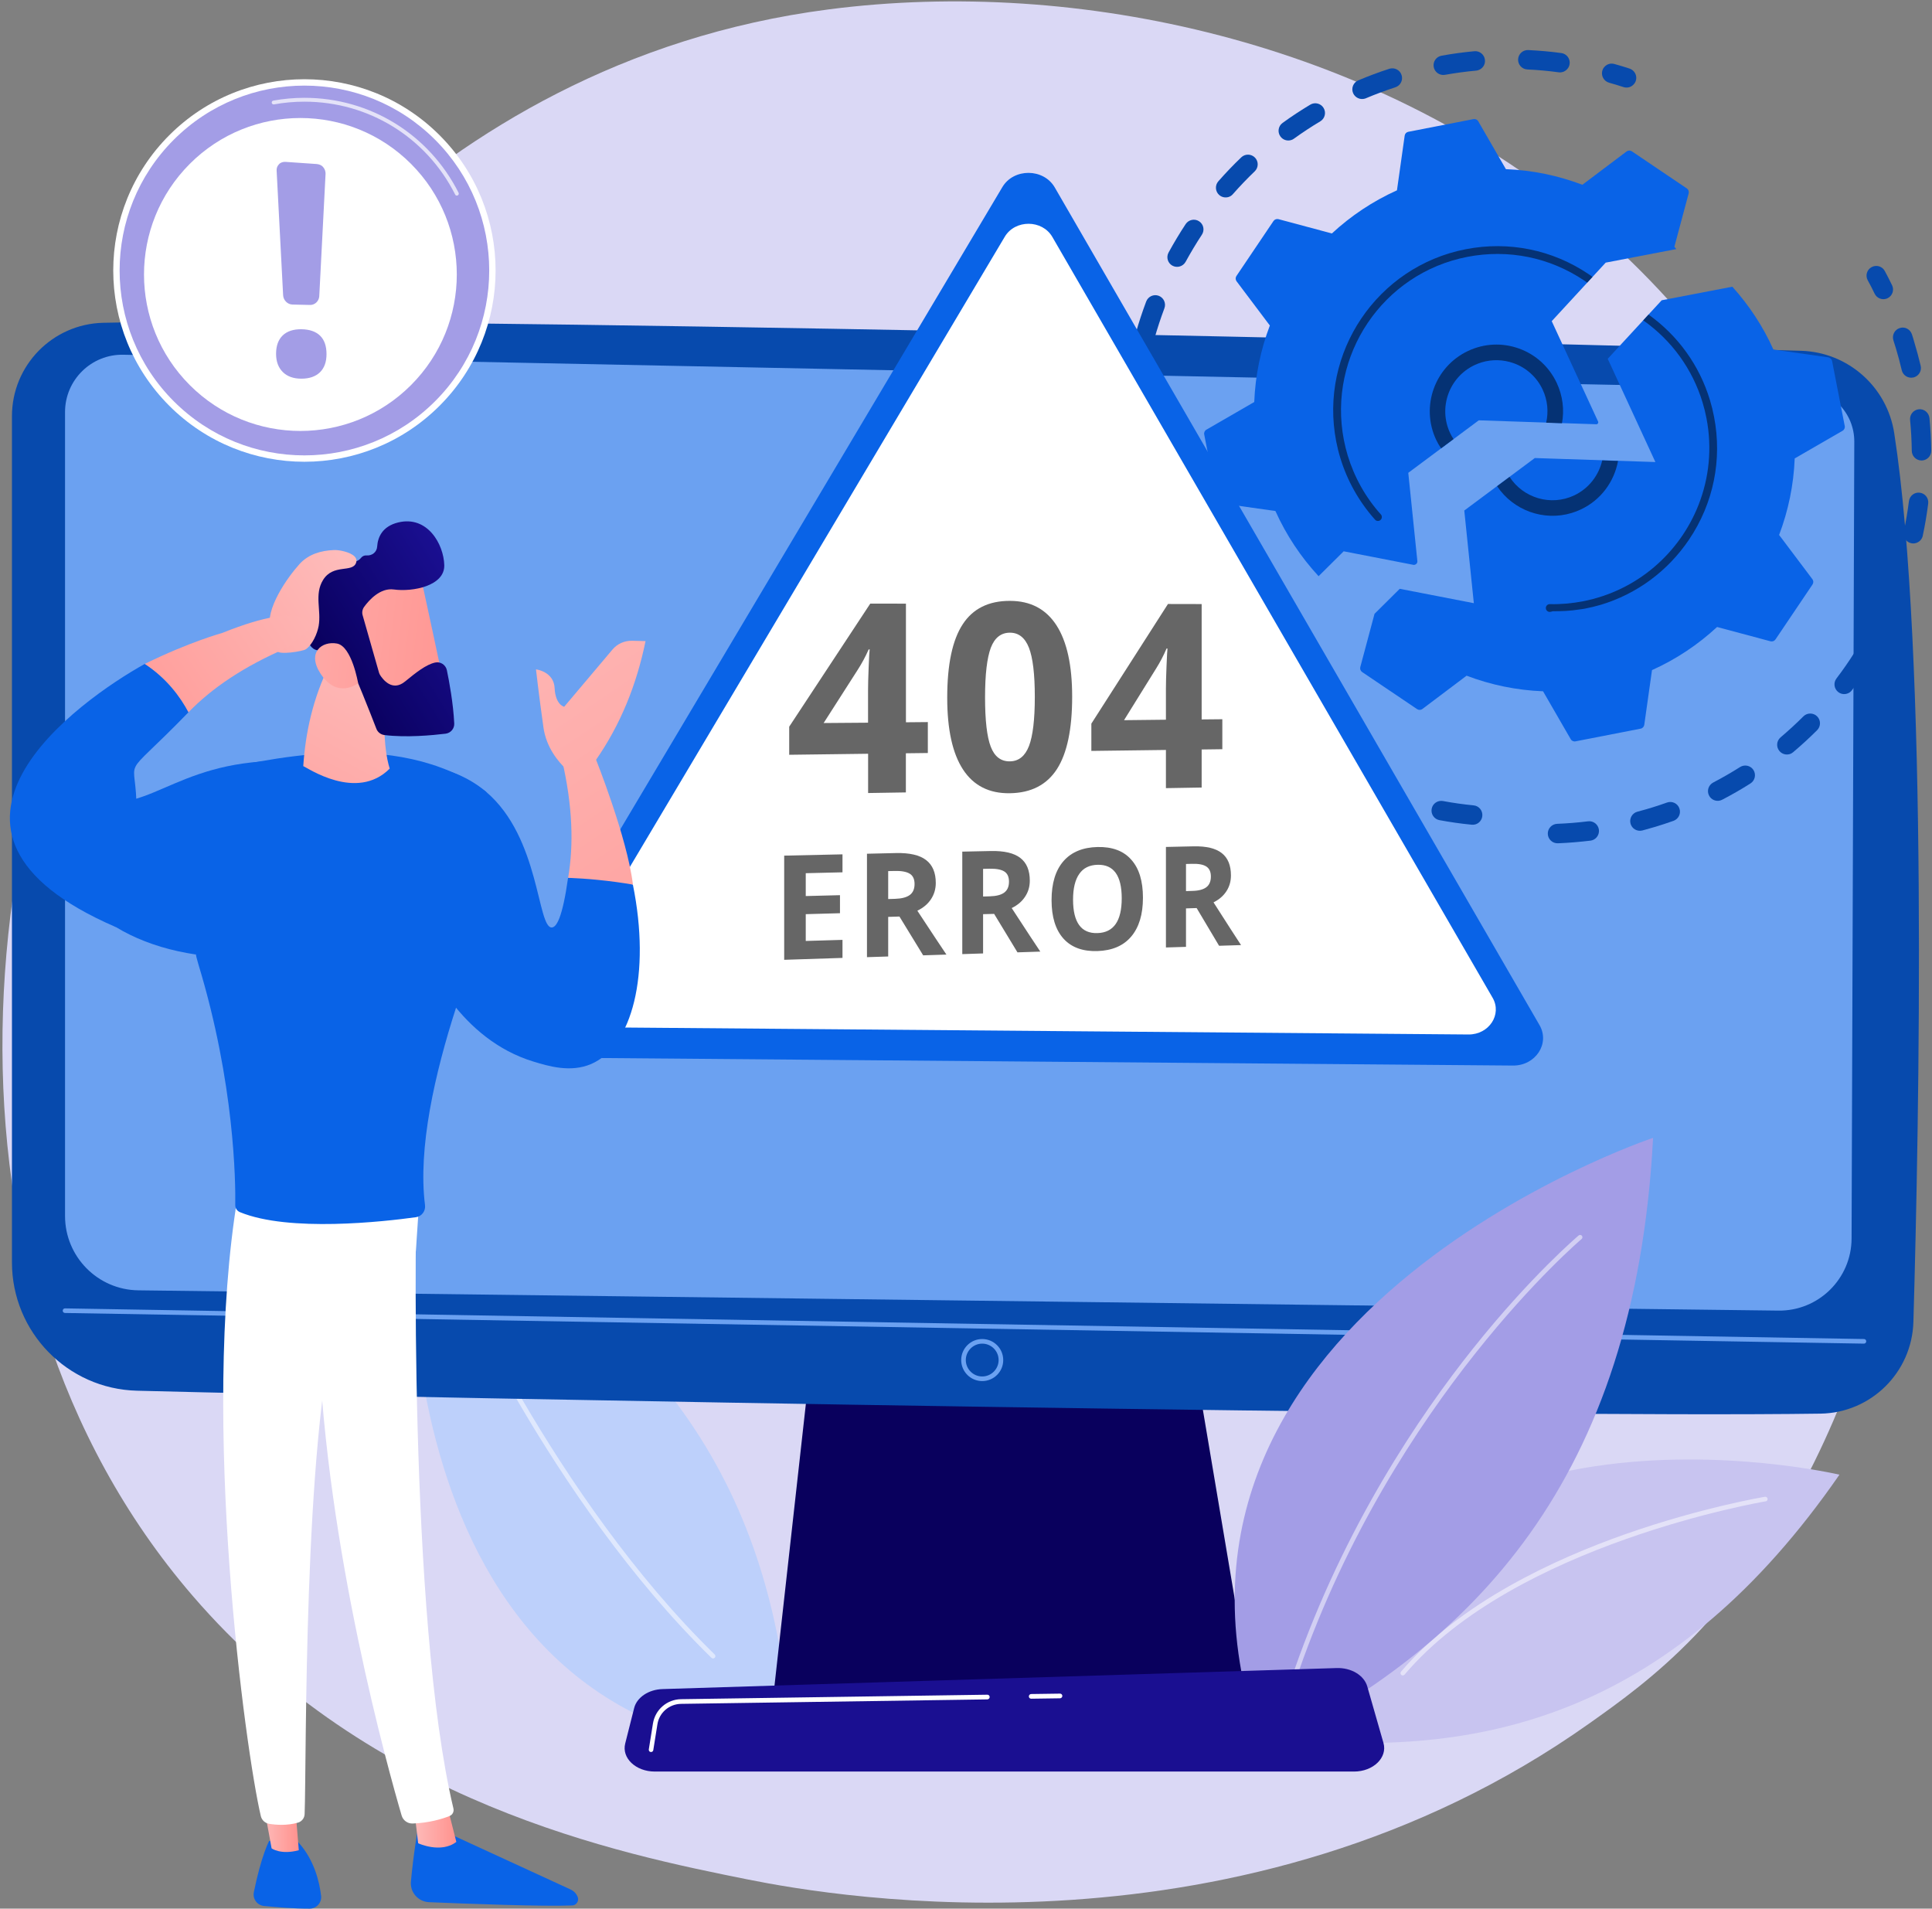 <svg width="738" height="729" viewBox="0 0 738 729" fill="none" xmlns="http://www.w3.org/2000/svg">
<rect x="0" y="0" width="738" height="729" fill="#808080" stroke="none"/>
<path d="M647.565 624.601C632.545 640.222 618.328 650.299 607.116 658.253C475.15 751.826 318.971 724.547 285.772 717.889C236.751 708.044 142.023 689.029 73.528 609.445C-30.107 489.033 -13.948 299.297 66.407 174.04C81.116 151.139 158.778 23.966 316.614 3.577C412.145 -8.754 523.497 16.116 604.138 82.902C773.42 223.055 761.352 506.183 647.565 624.601Z" fill="#DAD8F5"/>
<path d="M302.45 669.573C297.84 586.337 266.972 510.432 157.458 456.417C157.458 456.417 140.444 660.584 302.45 669.573Z" fill="#BDD0FB"/>
<path opacity="0.51" d="M272.385 633.46C272.152 633.46 271.945 633.383 271.764 633.201C209.795 572.71 171.106 483.956 170.718 483.075C170.536 482.634 170.718 482.116 171.184 481.909C171.624 481.728 172.142 481.909 172.349 482.375C172.738 483.256 211.297 571.7 273.007 631.932C273.343 632.269 273.369 632.839 273.033 633.175C272.826 633.357 272.593 633.46 272.385 633.46Z" fill="white"/>
<path d="M493.406 664.392C568.22 671.309 639.978 653.823 702.646 563.255C702.646 563.255 522.876 521.028 493.406 664.392Z" fill="#C8C4F0"/>
<path opacity="0.51" d="M535.85 639.937C535.643 639.937 535.436 639.859 535.28 639.73C534.918 639.419 534.866 638.849 535.177 638.486C557.551 612.114 594.168 595.352 620.944 585.949C649.922 575.767 673.953 571.726 674.186 571.7C674.678 571.622 675.119 571.959 675.196 572.425C675.274 572.918 674.963 573.358 674.471 573.436C673.513 573.591 578.863 589.705 536.523 639.626C536.342 639.833 536.109 639.937 535.85 639.937Z" fill="white"/>
<path d="M311.125 506.65L295.406 647.787H477.895L454.123 506.65H311.125Z" fill="url(#paint0_linear_90_7962)"/>
<path d="M4.566 158.963V482.168C4.566 508.748 25.749 530.509 52.319 531.183C170.327 534.24 583.057 541.597 695.394 539.939C714.712 539.654 730.353 524.188 730.897 504.888C733.073 429.812 736.568 249.246 723.569 165.413C720.824 147.771 705.934 134.559 688.091 133.989C589.22 130.829 151.682 120.777 39.422 123.29C20.026 123.756 4.566 139.585 4.566 158.963Z" fill="#074AAD"/>
<path d="M24.844 157.382V464.449C24.844 479.966 37.3 492.634 52.811 492.842L679.236 500.588C694.618 500.821 707.229 488.438 707.281 473.049L708.317 168.729C708.369 157.719 699.59 148.704 688.584 148.445L47.244 135.492C34.969 135.181 24.844 145.077 24.844 157.382Z" fill="#6BA1F1"/>
<path d="M711.993 513.204L24.817 501.494C24.325 501.494 23.936 501.08 23.962 500.588C23.962 500.095 24.402 499.707 24.869 499.733L712.019 511.442C712.511 511.442 712.899 511.857 712.873 512.349C712.873 512.815 712.485 513.204 711.993 513.204Z" fill="#6BA1F1"/>
<path d="M375.192 527.504C370.764 527.504 367.164 523.903 367.164 519.473C367.164 515.043 370.764 511.442 375.192 511.442C379.62 511.442 383.22 515.043 383.22 519.473C383.245 523.903 379.62 527.504 375.192 527.504ZM375.192 513.204C371.748 513.204 368.925 516.028 368.925 519.473C368.925 522.919 371.748 525.742 375.192 525.742C378.636 525.742 381.459 522.919 381.459 519.473C381.459 516.028 378.662 513.204 375.192 513.204Z" fill="#6BA1F1"/>
<path d="M482.399 668.304C562.651 628.46 624.542 565.768 631.457 434.604C631.457 434.579 422.605 504.344 482.399 668.304Z" fill="#A39DE6"/>
<path opacity="0.51" d="M495.373 638.693C495.269 638.693 495.166 638.668 495.088 638.642C494.622 638.486 494.389 637.968 494.544 637.528C513.707 582.892 542.167 540.768 562.676 515.069C584.895 487.194 602.867 472.039 603.022 471.884C603.385 471.573 603.955 471.624 604.265 471.987C604.576 472.35 604.524 472.92 604.162 473.231C603.463 473.827 532.689 534.032 496.201 638.098C496.072 638.46 495.735 638.693 495.373 638.693Z" fill="white"/>
<path d="M517.206 676.646H250.115C242.864 676.646 237.4 671.491 238.825 665.921L242.243 652.372C243.279 648.305 247.759 645.299 253.093 645.144L510.577 637.113C516.145 636.932 521.065 639.885 522.282 644.134L528.471 665.739C530.051 671.335 524.561 676.646 517.206 676.646Z" fill="url(#paint1_linear_90_7962)"/>
<path d="M393.888 648.823C393.396 648.823 393.008 648.434 393.008 647.942C393.008 647.45 393.396 647.061 393.888 647.035L404.92 646.88C405.412 646.88 405.8 647.268 405.8 647.761C405.8 648.253 405.412 648.641 404.92 648.667L393.888 648.823Z" fill="white"/>
<path d="M248.691 669.185C248.639 669.185 248.587 669.185 248.561 669.185C248.069 669.107 247.758 668.667 247.836 668.175L249.416 658.304C250.27 652.994 254.776 649.082 260.137 649.004L377.161 647.294C377.653 647.294 378.041 647.683 378.041 648.175C378.041 648.667 377.653 649.056 377.161 649.082L260.137 650.792C255.631 650.869 251.824 654.133 251.125 658.589L249.545 668.46C249.493 668.874 249.131 669.185 248.691 669.185Z" fill="white"/>
<path d="M583.421 26.53C587.409 26.712 591.449 27.074 595.411 27.618C595.955 27.696 596.473 27.644 596.965 27.489C598.311 27.074 599.373 25.909 599.58 24.432C599.865 22.411 598.415 20.52 596.395 20.261C592.226 19.691 587.979 19.328 583.784 19.121C581.738 19.017 580.003 20.598 579.899 22.644C579.796 24.691 581.375 26.427 583.421 26.53Z" fill="#074AAD"/>
<path d="M479.396 60.208C477.972 58.732 475.615 58.68 474.139 60.105C471.109 63.006 468.157 66.089 465.386 69.25C464.04 70.778 464.195 73.136 465.723 74.483C466.733 75.364 468.053 75.597 469.245 75.26C469.892 75.079 470.488 74.69 470.954 74.146C473.595 71.141 476.392 68.213 479.267 65.467C480.768 64.043 480.82 61.685 479.396 60.208Z" fill="#074AAD"/>
<path d="M433.871 144.144C431.851 143.859 429.96 145.284 429.701 147.331C429.132 151.502 428.743 155.75 428.536 159.947C428.432 161.994 430.012 163.729 432.058 163.833C432.498 163.859 432.913 163.807 433.301 163.678C434.751 163.237 435.865 161.916 435.942 160.31C436.15 156.32 436.512 152.305 437.056 148.341C437.341 146.295 435.916 144.429 433.871 144.144Z" fill="#074AAD"/>
<path d="M458.058 84.534C456.349 83.394 454.045 83.887 452.905 85.596C450.575 89.12 448.399 92.772 446.379 96.451C445.395 98.264 446.069 100.518 447.855 101.477C448.762 101.969 449.798 102.047 450.704 101.762C451.61 101.477 452.413 100.881 452.905 99.974C454.821 96.477 456.893 93.006 459.094 89.664C460.234 87.954 459.768 85.648 458.058 84.534Z" fill="#074AAD"/>
<path d="M551.981 28.577C555.917 27.878 559.931 27.333 563.893 26.971C564.152 26.945 564.385 26.893 564.619 26.815C566.276 26.323 567.415 24.717 567.234 22.929C567.053 20.883 565.24 19.38 563.194 19.562C559.025 19.95 554.804 20.52 550.661 21.271C548.641 21.634 547.294 23.551 547.657 25.572C548.019 27.593 549.961 28.94 551.981 28.577Z" fill="#074AAD"/>
<path d="M442.623 112.979C440.707 112.254 438.557 113.238 437.832 115.155C436.356 119.093 435.009 123.135 433.87 127.202C433.326 129.171 434.466 131.217 436.434 131.787C437.133 131.994 437.858 131.969 438.505 131.761C439.671 131.399 440.655 130.492 441.017 129.222C442.105 125.362 443.374 121.528 444.772 117.798C445.523 115.855 444.539 113.705 442.623 112.979Z" fill="#074AAD"/>
<path d="M432.319 176.475C430.273 176.657 428.771 178.47 428.952 180.517C429.341 184.688 429.885 188.91 430.636 193.055C430.998 195.076 432.914 196.423 434.934 196.06C435.09 196.034 435.219 196.009 435.375 195.957C437.161 195.413 438.275 193.625 437.964 191.76C437.265 187.822 436.721 183.807 436.359 179.843C436.177 177.796 434.365 176.294 432.319 176.475Z" fill="#074AAD"/>
<path d="M493.198 53.499C493.586 53.395 493.949 53.214 494.285 52.955C497.522 50.623 500.889 48.395 504.333 46.349C506.094 45.286 506.664 43.007 505.602 41.245C504.54 39.483 502.261 38.913 500.5 39.976C496.901 42.126 493.327 44.483 489.935 46.944C488.277 48.136 487.889 50.468 489.106 52.126C490.064 53.447 491.721 53.965 493.198 53.499Z" fill="#074AAD"/>
<path d="M521.373 37.67C521.503 37.644 521.632 37.592 521.736 37.541C525.413 35.986 529.194 34.587 533.001 33.344C534.943 32.722 536.03 30.623 535.383 28.655C534.761 26.738 532.716 25.675 530.773 26.245C530.748 26.245 530.722 26.271 530.696 26.271C526.682 27.567 522.694 29.069 518.835 30.701C516.945 31.504 516.065 33.68 516.867 35.572C517.618 37.307 519.586 38.214 521.373 37.67Z" fill="#074AAD"/>
<path d="M442.648 210.671C442.026 208.754 439.955 207.615 438.038 208.21C438.013 208.21 437.987 208.236 437.961 208.236C435.993 208.832 434.957 211.008 435.578 212.951C436.873 216.967 438.375 221.086 440.007 224.946C440.758 226.707 442.7 227.588 444.487 227.044C444.616 227.018 444.72 226.915 444.849 226.863C446.74 226.06 447.646 223.91 446.843 222.018C445.289 218.314 443.865 214.506 442.648 210.671Z" fill="#074AAD"/>
<path d="M624.854 30.883C625.501 28.94 624.414 26.841 622.472 26.194C620.555 25.572 618.587 24.976 616.645 24.432C614.677 23.862 612.631 25.028 612.061 26.997C611.518 28.965 612.657 31.012 614.625 31.582C616.49 32.1 618.354 32.67 620.167 33.266C620.918 33.499 621.695 33.499 622.394 33.292C623.507 32.929 624.44 32.074 624.854 30.883Z" fill="#074AAD"/>
<path d="M562.91 307.612C559 307.224 555.063 306.68 551.205 305.954C549.185 305.592 547.243 306.913 546.88 308.934C546.518 310.954 547.838 312.897 549.858 313.26C553.924 314.011 558.067 314.607 562.185 314.996C562.677 315.047 563.169 314.996 563.609 314.866C565.007 314.452 566.069 313.208 566.224 311.68C566.432 309.607 564.93 307.794 562.91 307.612Z" fill="#074AAD"/>
<path d="M716.086 112.176C716.889 113.834 718.78 114.637 720.489 114.119C720.67 114.067 720.851 113.99 721.033 113.912C722.871 113.005 723.648 110.803 722.742 108.938C721.861 107.124 720.929 105.285 719.971 103.524C719.013 101.71 716.76 101.037 714.947 102.021C713.134 102.979 712.461 105.233 713.445 107.047C714.377 108.705 715.258 110.44 716.086 112.176Z" fill="#074AAD"/>
<path d="M732.969 156.32C730.923 156.528 729.447 158.341 729.628 160.388C730.017 164.299 730.224 168.289 730.276 172.201C730.302 174.247 731.985 175.905 734.031 175.88C734.393 175.88 734.73 175.828 735.066 175.724C736.62 175.258 737.734 173.807 737.708 172.123C737.656 167.978 737.423 163.807 737.035 159.688C736.802 157.616 734.989 156.113 732.969 156.32Z" fill="#074AAD"/>
<path d="M733.334 188.185C731.314 187.926 729.45 189.377 729.191 191.397C728.699 195.283 728.026 199.221 727.223 203.081C726.809 205.076 728.077 207.071 730.071 207.485C730.693 207.615 731.34 207.589 731.91 207.407C733.153 207.019 734.189 206.008 734.474 204.635C735.328 200.594 736.028 196.449 736.545 192.356C736.804 190.283 735.38 188.444 733.334 188.185Z" fill="#074AAD"/>
<path d="M708.266 249.427C706.169 252.743 703.89 256.007 701.508 259.142C700.265 260.774 700.575 263.106 702.207 264.349C703.191 265.1 704.434 265.282 705.521 264.945C706.247 264.738 706.92 264.297 707.412 263.624C709.924 260.334 712.306 256.888 714.533 253.391C715.621 251.655 715.129 249.375 713.394 248.261C711.659 247.173 709.38 247.691 708.266 249.427Z" fill="#074AAD"/>
<path d="M664.68 292.975C661.366 295.074 657.896 297.069 654.425 298.882C652.613 299.841 651.888 302.069 652.846 303.882C653.674 305.488 655.539 306.239 657.196 305.721C657.404 305.644 657.637 305.566 657.844 305.462C661.521 303.545 665.146 301.473 668.642 299.245C670.377 298.157 670.895 295.851 669.808 294.115C668.694 292.38 666.415 291.887 664.68 292.975Z" fill="#074AAD"/>
<path d="M688.869 273.624C686.098 276.396 683.146 279.09 680.168 281.629C678.588 282.95 678.407 285.307 679.728 286.862C680.712 288.027 682.265 288.442 683.638 288.027C684.104 287.898 684.57 287.639 684.959 287.302C688.118 284.634 691.2 281.81 694.126 278.883C695.576 277.432 695.576 275.074 694.126 273.624C692.676 272.173 690.319 272.173 688.869 273.624Z" fill="#074AAD"/>
<path d="M726.703 219.324C724.761 218.625 722.637 219.635 721.938 221.552C720.617 225.257 719.089 228.935 717.458 232.51C716.603 234.376 717.432 236.578 719.297 237.433C720.151 237.821 721.083 237.873 721.912 237.614C722.896 237.329 723.751 236.604 724.217 235.619C725.952 231.863 727.531 227.977 728.93 224.091C729.629 222.148 728.619 220.024 726.703 219.324Z" fill="#074AAD"/>
<path d="M606.623 313.7C602.713 314.193 598.751 314.503 594.815 314.659C592.769 314.737 591.163 316.472 591.241 318.519C591.319 320.566 593.054 322.172 595.099 322.094C599.217 321.939 603.412 321.576 607.53 321.084C607.737 321.058 607.944 321.006 608.151 320.954C609.86 320.436 610.974 318.752 610.767 316.939C610.508 314.892 608.643 313.441 606.623 313.7Z" fill="#074AAD"/>
<path d="M636.794 306.524C633.117 307.846 629.336 309.011 625.477 310.022C623.509 310.54 622.318 312.586 622.836 314.555C623.354 316.55 625.4 317.716 627.368 317.198C629.025 316.757 630.683 316.291 632.314 315.799C634.645 315.099 636.975 314.322 639.254 313.519C641.196 312.82 642.206 310.695 641.507 308.778C640.86 306.861 638.736 305.851 636.794 306.524Z" fill="#074AAD"/>
<path d="M730.329 127.694C729.682 125.751 727.61 124.637 725.642 125.311C723.7 125.932 722.638 128.031 723.26 130C723.57 130.984 723.907 131.994 724.192 132.979C725.02 135.751 725.797 138.575 726.445 141.398C726.911 143.393 728.905 144.637 730.899 144.17C730.977 144.144 731.054 144.144 731.132 144.118C732.996 143.549 734.136 141.631 733.67 139.714C732.971 136.761 732.168 133.782 731.287 130.855C731.002 129.792 730.666 128.756 730.329 127.694Z" fill="#074AAD"/>
<path d="M532.482 301.136C530.67 300.54 528.831 299.892 527.044 299.193C525.128 298.468 522.979 299.426 522.253 301.369C521.528 303.286 522.487 305.436 524.429 306.162C526.319 306.887 528.261 307.561 530.178 308.208C530.929 308.467 531.706 308.441 532.405 308.234C533.518 307.897 534.476 307.042 534.865 305.851C535.486 303.882 534.425 301.784 532.482 301.136Z" fill="url(#paint2_linear_90_7962)"/>
<path d="M698.321 136.476L677.423 133.523C673.435 124.611 668.074 116.554 661.73 109.508L634.746 114.689L614.133 137.046L632.338 176.475L586.269 174.947L559.337 194.998L562.988 230.386L534.684 224.894L525.051 234.453L519.613 254.79C519.431 255.515 519.716 256.266 520.312 256.681L541.314 270.852C541.935 271.266 542.738 271.24 543.333 270.8L560.218 258.08C569.437 261.577 579.277 263.65 589.428 264.038L599.994 282.328C600.356 282.976 601.107 283.312 601.832 283.157L626.693 278.312C627.418 278.183 627.987 277.587 628.091 276.862L631.043 255.955C640.314 251.785 648.652 246.189 655.903 239.479L676.309 244.945C677.034 245.127 677.785 244.842 678.2 244.246L692.365 223.236C692.779 222.614 692.753 221.811 692.313 221.215L679.598 204.324C683.094 195.102 685.166 185.257 685.554 175.102L703.837 164.533C704.484 164.17 704.821 163.419 704.665 162.693L699.823 137.823C699.642 137.15 699.046 136.58 698.321 136.476Z" fill="#0963E7"/>
<path d="M601.315 189.221C592.381 193.418 581.867 190.231 576.636 182.149L571.871 185.698C578.06 194.972 589.688 199.169 600.357 195.931C601.522 195.568 602.713 195.128 603.853 194.584C611.596 190.957 616.619 183.91 618.07 176.061L612.036 175.854C610.715 181.527 606.96 186.553 601.315 189.221Z" fill="#053274"/>
<path d="M653.186 152.849C649.198 139.637 641.041 128.238 629.725 120.155L627.705 122.357C638.633 130.077 646.531 141.036 650.364 153.73C650.959 155.673 651.451 157.667 651.84 159.688C654.093 171.242 652.824 182.667 648.81 192.874C641.585 211.216 625.426 225.619 604.683 229.661C600.514 230.464 596.241 230.852 592.02 230.749C591.191 230.723 590.518 231.371 590.492 232.2C590.492 232.355 590.518 232.51 590.544 232.666C590.725 233.262 591.269 233.702 591.942 233.728C592.201 233.728 592.434 233.598 592.693 233.598C592.823 233.598 592.952 233.469 593.082 233.469C593.134 233.469 593.159 233.469 593.211 233.469C596.552 233.469 599.892 233.339 603.207 232.795C603.88 232.692 604.554 232.64 605.227 232.51C607.35 232.096 609.422 231.604 611.468 231.008C625.219 226.863 637.027 218.184 645.185 206.112C654.533 192.252 657.925 175.569 654.74 159.144C654.326 156.994 653.808 154.895 653.186 152.849Z" fill="#053274"/>
<path d="M541.416 214.324L537.945 180.594L564.877 160.543L609.755 162.046C610.299 162.071 610.661 161.502 610.454 161.009L592.741 122.668L613.355 100.311L640.338 95.13C640.079 94.845 639.846 94.56 639.587 94.275L645.051 73.861C645.233 73.135 644.948 72.384 644.352 71.97L623.35 57.799C622.729 57.385 621.926 57.41 621.331 57.851L604.446 70.571C595.227 67.073 585.387 65.001 575.236 64.612L564.67 46.323C564.308 45.675 563.557 45.338 562.832 45.494L537.971 50.338C537.246 50.468 536.677 51.063 536.573 51.789L533.621 72.695C524.35 76.866 516.012 82.462 508.761 89.171L488.355 83.705C487.63 83.524 486.879 83.809 486.464 84.405L472.299 105.415C471.885 106.036 471.911 106.839 472.351 107.435L485.066 124.326C481.57 133.549 479.498 143.393 479.11 153.548L460.827 164.118C460.18 164.481 459.843 165.232 459.998 165.957L464.841 190.827C464.971 191.553 465.566 192.123 466.291 192.226L487.189 195.18C491.359 204.454 496.952 212.796 503.659 220.049L503.633 220.127L513.267 210.568L539.939 215.749C540.768 215.827 541.493 215.153 541.416 214.324Z" fill="#0963E7"/>
<path d="M555.221 167.719C554.755 166.994 554.315 166.242 553.926 165.413C549.343 155.673 553.538 144.015 563.301 139.429C564.181 139.015 565.087 138.678 565.994 138.393C569.982 137.202 574.229 137.305 578.217 138.73C583.111 140.492 587.047 144.067 589.274 148.808C591.191 152.901 591.553 157.331 590.621 161.45L596.655 161.657C597.587 156.605 596.991 151.269 594.661 146.269C591.76 140.103 586.659 135.44 580.263 133.134C573.866 130.829 566.952 131.14 560.789 134.041C548.074 140.025 542.61 155.206 548.566 167.926C549.11 169.092 549.757 170.206 550.482 171.242L555.221 167.719Z" fill="#053274"/>
<path d="M606.881 104.741C593.027 95.389 576.35 91.995 559.932 95.182C526.06 101.762 503.815 134.714 510.419 168.626C510.833 170.724 511.325 172.771 511.947 174.791C514.588 183.574 519.146 191.656 525.257 198.496C525.801 199.117 526.733 199.143 527.355 198.599C527.795 198.211 527.95 197.589 527.795 197.071C527.743 196.863 527.64 196.682 527.484 196.501C521.632 189.998 517.333 182.278 514.795 173.936C514.225 172.019 513.733 170.051 513.345 168.056C507.078 135.751 528.209 104.378 560.502 98.109C576.143 95.078 592.017 98.29 605.224 107.202C605.587 107.435 605.949 107.694 606.286 107.953L608.306 105.751C607.839 105.415 607.373 105.052 606.881 104.741Z" fill="#053274"/>
<path d="M167.923 154.972C196.442 126.443 196.442 80.187 167.923 51.657C139.405 23.128 93.167 23.128 64.649 51.657C36.13 80.187 36.13 126.443 64.649 154.972C93.167 183.502 139.405 183.502 167.923 154.972Z" fill="white"/>
<path d="M166.201 153.251C193.769 125.672 193.769 80.958 166.201 53.379C138.633 25.801 93.937 25.801 66.369 53.379C38.801 80.958 38.801 125.672 66.369 153.251C93.937 180.829 138.633 180.829 166.201 153.251Z" fill="#A39DE6"/>
<path opacity="0.7" d="M174.499 74.716C174.602 74.716 174.732 74.69 174.836 74.638C175.198 74.457 175.353 73.99 175.172 73.628C163.882 51.245 141.326 37.359 116.285 37.359C112.297 37.359 108.283 37.722 104.398 38.421C103.984 38.499 103.725 38.888 103.803 39.276C103.88 39.691 104.269 39.95 104.683 39.872C108.49 39.173 112.4 38.836 116.311 38.836C140.782 38.836 162.82 52.411 173.851 74.275C173.955 74.56 174.24 74.716 174.499 74.716Z" fill="white"/>
<path d="M156.993 147.099C180.323 123.76 180.323 85.919 156.993 62.579C133.662 39.239 95.836 39.239 72.505 62.579C49.175 85.919 49.175 123.76 72.505 147.099C95.836 170.439 133.662 170.439 156.993 147.099Z" fill="white"/>
<path d="M118.458 116.477L111.699 116.321C109.808 116.269 108.255 114.663 108.151 112.772L105.665 65.105C105.613 64.12 105.976 63.317 106.649 62.644C107.322 61.97 108.255 61.763 109.239 61.84L120.892 62.644C121.85 62.721 122.756 63.032 123.404 63.783C124.051 64.535 124.388 65.415 124.362 66.374L121.954 113.161C121.824 115.026 120.296 116.502 118.458 116.477Z" fill="#A39DE6"/>
<path d="M107.995 128.108C109.678 126.502 112.061 125.725 115.116 125.751C118.276 125.803 120.658 126.632 122.289 128.238C123.921 129.844 124.724 132.176 124.724 135.259C124.724 138.238 123.895 140.543 122.238 142.176C120.554 143.808 118.198 144.637 115.116 144.637C112.086 144.637 109.73 143.782 108.021 142.098C106.312 140.388 105.457 138.082 105.457 135.129C105.457 132.072 106.312 129.741 107.995 128.108Z" fill="#A39DE6"/>
<path d="M382.881 71.478L194.358 388.362C190.215 395.331 195.627 403.828 204.224 403.906L577.93 406.989C586.579 407.066 592.146 398.569 588.081 391.548L402.899 71.581C398.626 64.224 387.206 64.172 382.881 71.478Z" fill="#0963E7"/>
<path d="M383.814 90.415L212.59 378.207C208.835 384.528 213.755 392.248 221.55 392.326L560.943 395.123C568.789 395.175 573.839 387.481 570.162 381.108L401.993 90.519C398.135 83.835 387.776 83.783 383.814 90.415Z" fill="white"/>
<path d="M354.396 287.613L346.032 287.716V302.664L331.608 302.897V287.898L301.465 288.286V277.561L332.436 230.542L346.058 230.567V275.877L354.422 275.8V287.613H354.396ZM331.582 276.033V263.753C331.582 261.707 331.66 258.727 331.815 254.842C331.97 250.956 332.1 248.676 332.203 248.054H331.815C330.624 250.774 329.199 253.417 327.542 255.981L314.62 276.162L331.582 276.033Z" fill="#666666"/>
<path d="M409.554 266.111C409.554 278.494 407.612 287.716 403.754 293.727C399.869 299.763 393.887 302.846 385.782 302.975C377.884 303.105 371.928 300.1 367.888 293.96C363.848 287.794 361.828 278.649 361.828 266.499C361.828 253.831 363.796 244.479 367.732 238.469C371.643 232.459 377.676 229.479 385.782 229.505C393.654 229.505 399.559 232.64 403.572 238.857C407.56 245.049 409.554 254.142 409.554 266.111ZM376.278 266.37C376.278 275.152 377.003 281.421 378.453 285.204C379.904 288.986 382.338 290.851 385.782 290.799C389.148 290.748 391.557 288.805 393.059 284.945C394.535 281.085 395.286 274.841 395.286 266.214C395.286 257.484 394.535 251.215 393.033 247.381C391.531 243.572 389.123 241.655 385.782 241.655C382.39 241.655 379.955 243.572 378.479 247.406C377.029 251.292 376.278 257.614 376.278 266.37Z" fill="#666666"/>
<path d="M466.914 286.162L459.016 286.266V300.799L445.368 301.032V286.447L416.883 286.81V276.396L446.145 230.697L459.016 230.723V274.789L466.914 274.712V286.162ZM445.368 274.893V262.95C445.368 260.955 445.446 258.08 445.602 254.298C445.757 250.515 445.886 248.313 445.964 247.717H445.602C444.488 250.36 443.141 252.925 441.562 255.437L429.365 275.074L445.368 274.893Z" fill="#666666"/>
<path d="M321.821 365.875L299.551 366.601V326.809L321.821 326.317V333.182L307.786 333.519V342.249L320.863 341.912V348.803L307.786 349.166V359.399L321.821 358.984V365.875Z" fill="#666666"/>
<path d="M339.277 350.202V365.331L331.172 365.59V326.084L342.307 325.824C347.486 325.721 351.293 326.602 353.753 328.493C356.213 330.384 357.456 333.285 357.456 337.249C357.456 339.555 356.835 341.627 355.618 343.467C354.401 345.306 352.666 346.757 350.413 347.845C356.11 356.497 359.813 362.093 361.522 364.606L352.64 364.891L343.576 350.073L339.277 350.202ZM339.277 343.389L341.893 343.311C344.431 343.233 346.321 342.741 347.538 341.834C348.755 340.928 349.351 339.529 349.351 337.638C349.351 335.772 348.729 334.451 347.486 333.7C346.243 332.949 344.327 332.586 341.737 332.664L339.277 332.715V343.389Z" fill="#666666"/>
<path d="M375.528 349.166V364.166L367.578 364.425V325.28L378.506 325.047C383.582 324.944 387.337 325.824 389.745 327.69C392.179 329.555 393.371 332.456 393.371 336.368C393.371 338.648 392.775 340.695 391.558 342.508C390.367 344.321 388.657 345.772 386.456 346.834C392.05 355.435 395.701 360.953 397.384 363.466L388.657 363.751L379.749 349.062L375.528 349.166ZM375.528 342.43L378.092 342.353C380.604 342.275 382.442 341.809 383.634 340.902C384.825 339.995 385.42 338.622 385.42 336.757C385.42 334.917 384.825 333.596 383.608 332.845C382.391 332.094 380.5 331.757 377.937 331.809L375.528 331.861V342.43Z" fill="#666666"/>
<path d="M436.591 342.897C436.591 349.27 435.089 354.192 432.111 357.715C429.133 361.238 424.835 363.078 419.215 363.259C413.596 363.44 409.271 361.86 406.241 358.518C403.211 355.15 401.684 350.254 401.684 343.803C401.684 337.353 403.211 332.379 406.241 328.907C409.271 325.436 413.622 323.648 419.241 323.519C424.861 323.389 429.159 324.995 432.111 328.337C435.115 331.653 436.591 336.524 436.591 342.897ZM409.893 343.622C409.893 347.948 410.669 351.187 412.223 353.337C413.777 355.487 416.108 356.497 419.215 356.394C425.404 356.212 428.486 351.782 428.486 343.104C428.486 334.425 425.404 330.151 419.267 330.306C416.185 330.384 413.829 331.524 412.275 333.778C410.695 336.032 409.893 339.296 409.893 343.622Z" fill="#666666"/>
<path d="M453.036 346.964V361.653L445.371 361.886V323.493L455.885 323.26C460.779 323.156 464.379 324.011 466.709 325.85C469.04 327.69 470.205 330.513 470.205 334.373C470.205 336.627 469.636 338.622 468.47 340.41C467.305 342.197 465.674 343.596 463.55 344.658C468.936 353.078 472.432 358.518 474.064 360.979L465.674 361.238L457.102 346.834L453.036 346.964ZM453.036 340.358L455.496 340.28C457.905 340.228 459.692 339.736 460.831 338.855C461.97 337.974 462.54 336.601 462.54 334.788C462.54 332.975 461.945 331.705 460.779 330.954C459.614 330.203 457.801 329.866 455.341 329.944L453.036 329.995V340.358Z" fill="#666666"/>
<path d="M159.763 697.552C159.763 697.552 157.898 708.174 156.966 718.692C156.603 722.811 159.763 726.36 163.906 726.541C177.916 727.137 207.851 728.251 218.598 727.785C220.204 727.707 221.266 726.049 220.67 724.547C220.178 723.277 219.194 722.267 217.977 721.697L168.515 698.951L159.763 697.552Z" fill="#0963E7"/>
<path d="M158.234 691.309L159.736 704.029C159.736 704.029 168.411 708.07 174.316 703.511L170.716 689.34L158.234 691.309Z" fill="url(#paint3_linear_90_7962)"/>
<path d="M159.347 452.376C158.7 455.692 155.851 617.994 173.201 690.739C173.486 691.931 172.891 693.148 171.751 693.615C169.084 694.703 163.879 696.283 157.638 696.49C155.696 696.568 153.961 695.298 153.417 693.433C148.471 676.568 124.698 592.01 121.616 511.235C118.146 420.978 121.616 508.152 121.616 508.152L123.636 452.35L159.347 452.376Z" fill="white"/>
<path d="M102.843 703.096C102.843 703.096 99.865 708.459 96.965 722.707C96.447 725.272 98.233 727.733 100.849 727.992C105.484 728.458 112.58 729.028 118.303 729.002C120.918 728.976 122.99 726.697 122.653 724.08C122.032 718.873 120.064 710.35 113.978 703.692L102.843 703.096Z" fill="#0963E7"/>
<path d="M100.227 686.749L103.748 705.972C103.748 705.972 107.218 708.562 114.133 706.697L112.449 686.024L100.227 686.749Z" fill="url(#paint4_linear_90_7962)"/>
<path d="M90.724 457.35C76.533 542.996 93.806 669.004 99.632 693.666C99.995 695.169 101.212 696.335 102.74 696.594C105.329 697.034 109.628 697.371 113.823 696.153C115.273 695.739 116.309 694.418 116.361 692.915C117.138 672.967 115.74 550.561 128.947 502.168C129.62 499.707 131.122 497.582 133.193 496.106L158.856 477.868L160.824 448.387L90.724 457.35Z" fill="white"/>
<path d="M216.994 335.28C214.845 350.617 212.566 354.14 210.805 354.244C205.186 354.529 206.299 319.944 185.712 302.457C172.712 291.395 154.948 290.488 141.016 291.784C147.516 315.099 154.015 338.441 160.515 361.756C163.364 368.725 175.742 396.911 203.736 405.46C209.433 407.196 217.927 409.786 225.825 406.393C241.414 399.683 248.717 372.248 241.751 337.871C238.488 336.653 233.956 335.358 216.994 335.28Z" fill="#0963E7"/>
<path d="M212.047 275.463L214.636 290.048C218.78 307.872 219.168 322.742 217.019 335.28C220.567 335.436 224.322 335.669 228.206 336.057C232.997 336.524 237.529 337.146 241.775 337.871C239.548 319.737 227.481 289.634 227.481 289.634C220.178 279.116 219.298 285.955 212.047 275.463Z" fill="url(#paint5_linear_90_7962)"/>
<path d="M241.489 244.738C238.562 244.66 235.766 245.904 233.901 248.158L215.515 269.945C215.515 269.945 212.174 269.271 211.864 262.846C211.553 256.448 204.742 255.67 204.742 255.67C204.742 255.67 205.726 264.608 207.591 277.846C208.652 285.411 213.132 290.929 216.758 294.271L227.401 290.618C237.164 276.654 243.224 261.292 246.59 244.868L241.489 244.738Z" fill="url(#paint6_linear_90_7962)"/>
<path d="M68.219 304.037C69.436 303.727 77.826 295.048 79.069 294.815C99.708 290.877 151.241 276.991 185.709 302.457C185.787 303.183 185.838 303.778 185.89 304.271C186.227 304.737 186.693 305.488 187.314 306.706C190.577 313.027 194.488 319.167 198.942 324.892C197.958 325.876 197.129 327.016 196.533 328.286C188.247 346.031 156.835 416.963 162.351 460.304C162.636 462.532 161.108 464.604 158.881 464.915C146.684 466.599 110.377 470.718 91.629 462.972C90.541 462.531 89.842 461.443 89.868 460.278C89.997 451.573 89.635 413.828 75.78 368.311C75.263 366.627 74.848 364.891 74.511 363.155C74.33 363.518 74.175 363.855 74.019 364.192L68.219 304.037Z" fill="#0963E7"/>
<path d="M99.708 290.877C61.227 293.701 53.173 315.695 26.578 302.25L31.291 343.467C41.158 354.373 56.048 361.782 74.822 364.58L99.708 290.877Z" fill="#0963E7"/>
<path d="M126.021 253.598C119.417 266.758 116.672 280.152 115.844 292.613C117.268 293.131 136.198 306.291 148.861 293.571C146.142 284.841 146.608 271.706 147.281 258.235L126.021 253.598Z" fill="url(#paint7_linear_90_7962)"/>
<path d="M160.359 219.039C160.722 219.635 170.174 264.271 170.174 264.271L144.589 269.142L129.336 228.184C129.336 228.132 154.274 209.195 160.359 219.039Z" fill="url(#paint8_linear_90_7962)"/>
<path d="M139.099 231.785C138.426 232.718 138.193 233.909 138.529 235.023L144.77 256.888C144.874 257.225 145.003 257.536 145.185 257.821C146.195 259.427 149.82 264.323 154.714 260.308C158.884 256.888 162.768 253.805 166.238 253.054C168.258 252.614 170.252 253.935 170.692 255.955C171.573 260.152 173.152 268.649 173.515 276.37C173.593 278.312 172.168 279.97 170.226 280.23C165.151 280.851 155.181 281.784 146.816 280.748C145.444 280.566 144.278 279.66 143.786 278.39C141.585 272.717 135.396 256.836 132.962 252.639C130.683 248.728 124.675 248.365 121.904 248.417C120.842 248.443 119.858 248.028 119.107 247.251C116.906 244.971 113.41 239.842 119.366 234.324C120.842 232.951 120.894 230.619 119.574 229.117C117.165 226.422 114.964 221.967 119.548 216.941C124.183 211.863 129.777 212.796 133.35 214.247C134.93 214.894 136.846 214.48 137.882 213.107C138.348 212.511 139.047 212.07 140.135 212.148C142.181 212.278 143.942 210.827 144.071 208.78C144.304 205.257 145.962 201.06 152.073 199.558C163.286 196.812 169.501 207.874 169.708 215.853C169.915 223.832 157.563 226.137 150.468 225.153C145.237 224.428 140.99 229.194 139.099 231.785Z" fill="url(#paint9_linear_90_7962)"/>
<path d="M136.796 260.955C136.796 260.955 134.414 246.836 128.717 245.8C123.02 244.764 117.167 249.142 122.398 257.225C128.898 267.276 136.796 260.955 136.796 260.955Z" fill="url(#paint10_linear_90_7962)"/>
<path d="M127.391 210.102C128.375 210.05 129.463 210.153 130.654 210.412C133.347 210.982 136.973 212.381 136.015 214.972C134.616 218.884 127.288 215.231 123.403 221.526C119.985 227.07 122.782 233.106 121.72 239.091C121.202 241.992 119.338 246.318 116.748 248.028C115.583 248.779 106.416 250.256 105.898 248.624L103.334 240.334C101.029 232.873 109.86 220.464 114.418 215.438C117.939 211.578 122.704 210.309 127.391 210.102Z" fill="url(#paint11_linear_90_7962)"/>
<path d="M118.693 240.023L109.914 247.329C93.082 254.505 80.833 262.924 71.976 272.069C68.765 266.033 63.56 259.038 55.273 253.598C72.235 245.23 84.873 241.759 84.873 241.759C119.159 227.977 118.693 240.023 118.693 240.023Z" fill="url(#paint12_linear_90_7962)"/>
<path d="M71.975 272.069C44.292 300.592 52.372 286.084 52.165 310.41C52.087 319.477 44.215 354.088 44.215 354.088C-40.465 317.509 30.205 267.561 55.272 253.598C63.559 259.038 68.764 266.033 71.975 272.069Z" fill="#0963E7"/>
<defs>
<linearGradient id="paint0_linear_90_7962" x1="423.835" y1="514.466" x2="550.833" y2="242.938" gradientUnits="userSpaceOnUse">
<stop stop-color="#09005D"/>
<stop offset="1" stop-color="#1A0F91"/>
</linearGradient>
<linearGradient id="paint1_linear_90_7962" x1="448.841" y1="985.935" x2="404.739" y2="770.804" gradientUnits="userSpaceOnUse">
<stop stop-color="#09005D"/>
<stop offset="1" stop-color="#1A0F91"/>
</linearGradient>
<linearGradient id="paint2_linear_90_7962" x1="562.391" y1="-77.69" x2="518.301" y2="418.255" gradientUnits="userSpaceOnUse">
<stop stop-color="#4042E2"/>
<stop offset="1" stop-color="#4F52FF"/>
</linearGradient>
<linearGradient id="paint3_linear_90_7962" x1="158.225" y1="697.514" x2="174.317" y2="697.514" gradientUnits="userSpaceOnUse">
<stop stop-color="#FEBBBA"/>
<stop offset="1" stop-color="#FF928E"/>
</linearGradient>
<linearGradient id="paint4_linear_90_7962" x1="100.229" y1="696.689" x2="114.123" y2="696.689" gradientUnits="userSpaceOnUse">
<stop stop-color="#FEBBBA"/>
<stop offset="1" stop-color="#FF928E"/>
</linearGradient>
<linearGradient id="paint5_linear_90_7962" x1="157.802" y1="215.936" x2="320.633" y2="459.708" gradientUnits="userSpaceOnUse">
<stop stop-color="#FEBBBA"/>
<stop offset="1" stop-color="#FF928E"/>
</linearGradient>
<linearGradient id="paint6_linear_90_7962" x1="183.734" y1="198.612" x2="346.564" y2="442.383" gradientUnits="userSpaceOnUse">
<stop stop-color="#FEBBBA"/>
<stop offset="1" stop-color="#FF928E"/>
</linearGradient>
<linearGradient id="paint7_linear_90_7962" x1="150.327" y1="249.39" x2="85.55" y2="370.938" gradientUnits="userSpaceOnUse">
<stop stop-color="#FEBBBA"/>
<stop offset="1" stop-color="#FF928E"/>
</linearGradient>
<linearGradient id="paint8_linear_90_7962" x1="62.516" y1="232.175" x2="187.733" y2="247.186" gradientUnits="userSpaceOnUse">
<stop stop-color="#FEBBBA"/>
<stop offset="1" stop-color="#FF928E"/>
</linearGradient>
<linearGradient id="paint9_linear_90_7962" x1="126.53" y1="259.85" x2="179.706" y2="226.999" gradientUnits="userSpaceOnUse">
<stop stop-color="#09005D"/>
<stop offset="1" stop-color="#1A0F91"/>
</linearGradient>
<linearGradient id="paint10_linear_90_7962" x1="60.849" y1="246.087" x2="186.067" y2="261.099" gradientUnits="userSpaceOnUse">
<stop stop-color="#FEBBBA"/>
<stop offset="1" stop-color="#FF928E"/>
</linearGradient>
<linearGradient id="paint11_linear_90_7962" x1="134.415" y1="218.728" x2="33.363" y2="287.209" gradientUnits="userSpaceOnUse">
<stop stop-color="#FEBBBA"/>
<stop offset="1" stop-color="#FF928E"/>
</linearGradient>
<linearGradient id="paint12_linear_90_7962" x1="132.397" y1="216.692" x2="27.275" y2="287.932" gradientUnits="userSpaceOnUse">
<stop stop-color="#FEBBBA"/>
<stop offset="1" stop-color="#FF928E"/>
</linearGradient>
</defs>
</svg>
